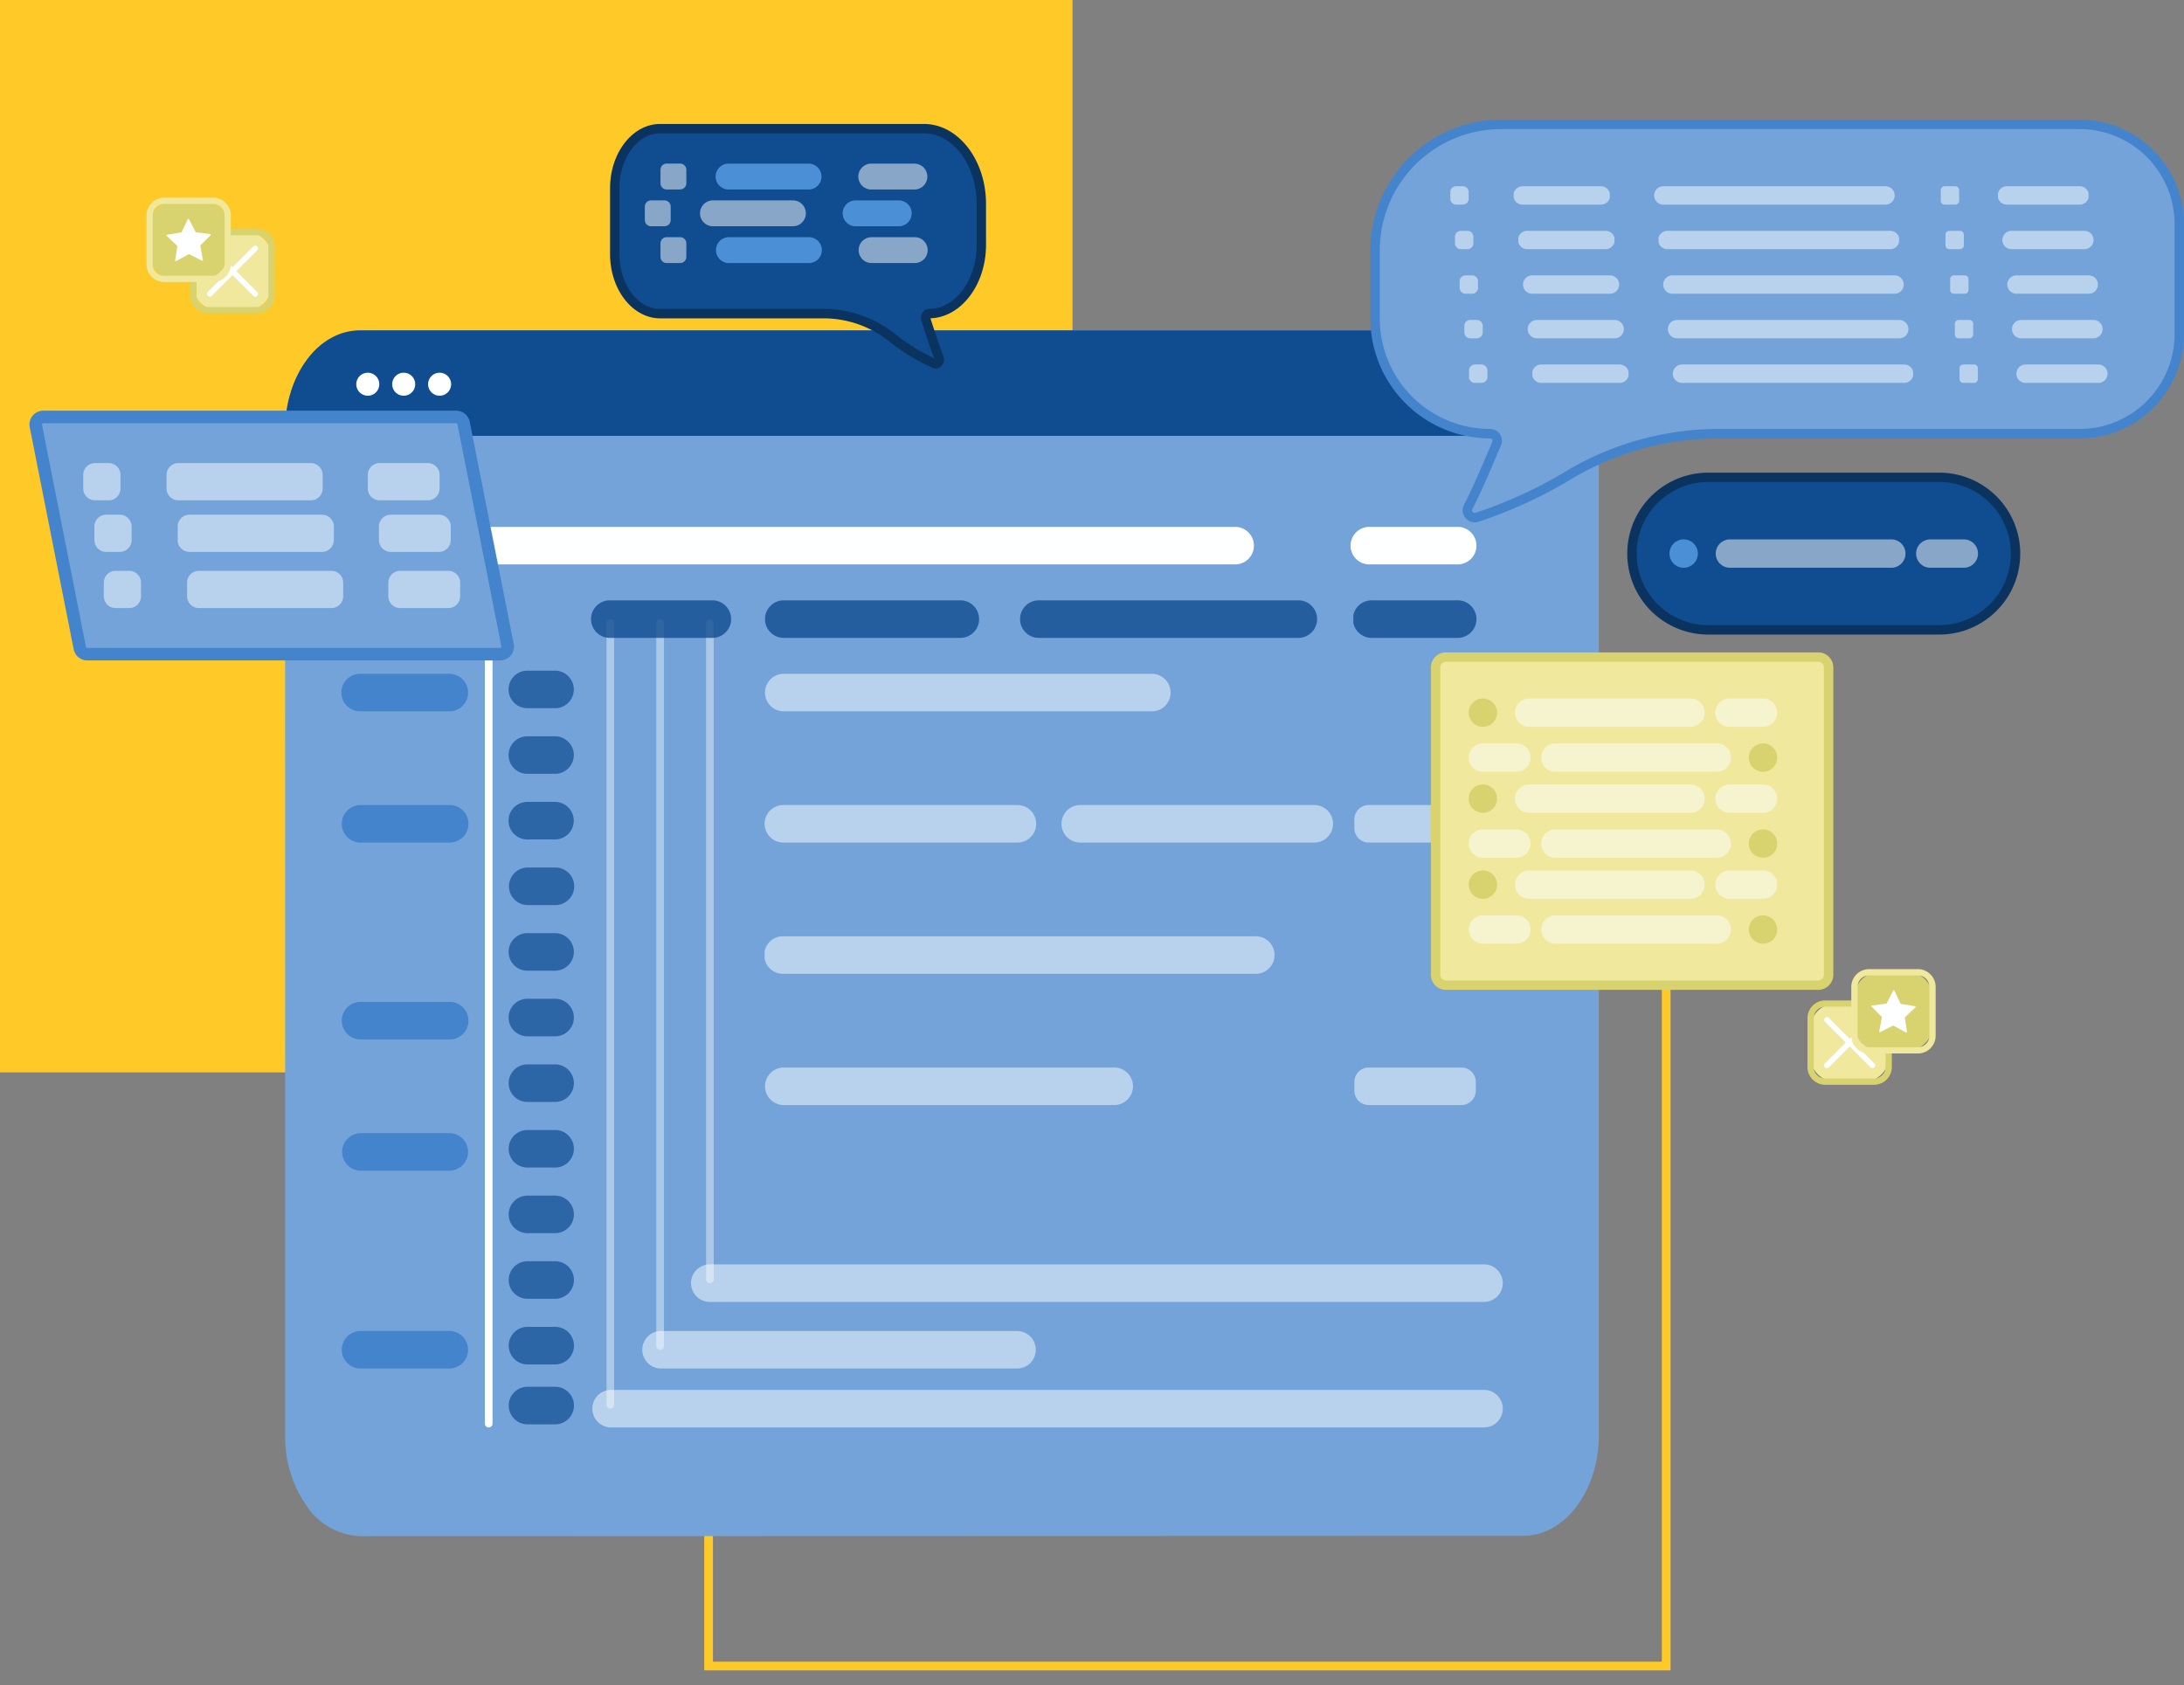 <svg id="Grupo_145927" data-name="Grupo 145927" xmlns="http://www.w3.org/2000/svg" xmlns:xlink="http://www.w3.org/1999/xlink" width="251.219" height="193.859" viewBox="0 0 251.219 193.859">
  <rect x="0" y="0" width="251.219" height="193.859" fill="#808080" stroke="none"/>
  <defs>
    <clipPath id="clip-path">
      <rect id="Rectángulo_39118" data-name="Rectángulo 39118" width="251.219" height="193.859" fill="none"/>
    </clipPath>
    <clipPath id="clip-path-3">
      <rect id="Rectángulo_39044" data-name="Rectángulo 39044" width="46.746" height="4.319" transform="translate(87.95 77.513)" fill="none"/>
    </clipPath>
    <clipPath id="clip-path-4">
      <rect id="Rectángulo_39045" data-name="Rectángulo 39045" width="31.241" height="4.319" transform="translate(87.95 92.611)" fill="none"/>
    </clipPath>
    <clipPath id="clip-path-5">
      <rect id="Rectángulo_39046" data-name="Rectángulo 39046" width="31.24" height="4.319" transform="translate(122.1 92.611)" fill="none"/>
    </clipPath>
    <clipPath id="clip-path-6">
      <rect id="Rectángulo_39047" data-name="Rectángulo 39047" width="13.968" height="4.319" transform="translate(155.788 92.611)" fill="none"/>
    </clipPath>
    <clipPath id="clip-path-7">
      <rect id="Rectángulo_39048" data-name="Rectángulo 39048" width="13.968" height="4.319" transform="translate(155.788 122.806)" fill="none"/>
    </clipPath>
    <clipPath id="clip-path-8">
      <rect id="Rectángulo_39049" data-name="Rectángulo 39049" width="58.703" height="4.319" transform="translate(87.95 107.708)" fill="none"/>
    </clipPath>
    <clipPath id="clip-path-9">
      <rect id="Rectángulo_39050" data-name="Rectángulo 39050" width="42.42" height="4.319" transform="translate(87.95 122.806)" fill="none"/>
    </clipPath>
    <clipPath id="clip-path-10">
      <rect id="Rectángulo_39054" data-name="Rectángulo 39054" width="12.349" height="90.83" transform="translate(69.754 71.222)" fill="none"/>
    </clipPath>
    <clipPath id="clip-path-11">
      <rect id="Rectángulo_39051" data-name="Rectángulo 39051" width="0.887" height="90.83" transform="translate(69.754 71.222)" fill="none"/>
    </clipPath>
    <clipPath id="clip-path-12">
      <rect id="Rectángulo_39052" data-name="Rectángulo 39052" width="0.887" height="84.052" transform="translate(75.485 71.222)" fill="none"/>
    </clipPath>
    <clipPath id="clip-path-13">
      <rect id="Rectángulo_39053" data-name="Rectángulo 39053" width="0.887" height="76.39" transform="translate(81.217 71.222)" fill="none"/>
    </clipPath>
    <clipPath id="clip-path-14">
      <rect id="Rectángulo_39055" data-name="Rectángulo 39055" width="93.466" height="4.319" transform="translate(79.439 145.453)" fill="none"/>
    </clipPath>
    <clipPath id="clip-path-15">
      <rect id="Rectángulo_39056" data-name="Rectángulo 39056" width="104.816" height="4.319" transform="translate(68.089 159.893)" fill="none"/>
    </clipPath>
    <clipPath id="clip-path-16">
      <rect id="Rectángulo_39057" data-name="Rectángulo 39057" width="45.355" height="4.319" transform="translate(73.835 153.115)" fill="none"/>
    </clipPath>
    <clipPath id="clip-path-17">
      <rect id="Rectángulo_39058" data-name="Rectángulo 39058" width="7.524" height="86.699" transform="translate(58.544 77.153)" fill="none"/>
    </clipPath>
    <clipPath id="clip-path-18">
      <rect id="Rectángulo_39059" data-name="Rectángulo 39059" width="16.206" height="4.319" transform="translate(67.939 69.062)" fill="none"/>
    </clipPath>
    <clipPath id="clip-path-19">
      <rect id="Rectángulo_39060" data-name="Rectángulo 39060" width="24.719" height="4.319" transform="translate(87.95 69.062)" fill="none"/>
    </clipPath>
    <clipPath id="clip-path-20">
      <rect id="Rectángulo_39061" data-name="Rectángulo 39061" width="34.26" height="4.319" transform="translate(117.29 69.062)" fill="none"/>
    </clipPath>
    <clipPath id="clip-path-21">
      <rect id="Rectángulo_39062" data-name="Rectángulo 39062" width="14.212" height="4.319" transform="translate(155.666 69.062)" fill="none"/>
    </clipPath>
    <clipPath id="clip-path-22">
      <rect id="Rectángulo_39063" data-name="Rectángulo 39063" width="21.828" height="3.262" transform="translate(197.356 62.051)" fill="none"/>
    </clipPath>
    <clipPath id="clip-path-23">
      <rect id="Rectángulo_39064" data-name="Rectángulo 39064" width="7.119" height="3.262" transform="translate(220.404 62.051)" fill="none"/>
    </clipPath>
    <clipPath id="clip-path-24">
      <rect id="Rectángulo_39065" data-name="Rectángulo 39065" width="21.829" height="3.262" transform="translate(174.258 80.355)" fill="none"/>
    </clipPath>
    <clipPath id="clip-path-25">
      <rect id="Rectángulo_39066" data-name="Rectángulo 39066" width="7.12" height="3.262" transform="translate(197.306 80.355)" fill="none"/>
    </clipPath>
    <clipPath id="clip-path-26">
      <rect id="Rectángulo_39067" data-name="Rectángulo 39067" width="21.829" height="3.263" transform="translate(177.278 85.522)" fill="none"/>
    </clipPath>
    <clipPath id="clip-path-27">
      <rect id="Rectángulo_39068" data-name="Rectángulo 39068" width="7.119" height="3.263" transform="translate(168.939 85.522)" fill="none"/>
    </clipPath>
    <clipPath id="clip-path-28">
      <rect id="Rectángulo_39069" data-name="Rectángulo 39069" width="21.829" height="3.262" transform="translate(174.258 90.245)" fill="none"/>
    </clipPath>
    <clipPath id="clip-path-29">
      <rect id="Rectángulo_39070" data-name="Rectángulo 39070" width="7.12" height="3.262" transform="translate(197.306 90.245)" fill="none"/>
    </clipPath>
    <clipPath id="clip-path-30">
      <rect id="Rectángulo_39071" data-name="Rectángulo 39071" width="21.829" height="3.262" transform="translate(177.278 95.412)" fill="none"/>
    </clipPath>
    <clipPath id="clip-path-31">
      <rect id="Rectángulo_39072" data-name="Rectángulo 39072" width="7.119" height="3.262" transform="translate(168.939 95.412)" fill="none"/>
    </clipPath>
    <clipPath id="clip-path-32">
      <rect id="Rectángulo_39073" data-name="Rectángulo 39073" width="21.829" height="3.262" transform="translate(174.258 100.135)" fill="none"/>
    </clipPath>
    <clipPath id="clip-path-33">
      <rect id="Rectángulo_39074" data-name="Rectángulo 39074" width="7.12" height="3.262" transform="translate(197.306 100.135)" fill="none"/>
    </clipPath>
    <clipPath id="clip-path-34">
      <rect id="Rectángulo_39075" data-name="Rectángulo 39075" width="21.829" height="3.262" transform="translate(177.278 105.302)" fill="none"/>
    </clipPath>
    <clipPath id="clip-path-35">
      <rect id="Rectángulo_39076" data-name="Rectángulo 39076" width="7.119" height="3.262" transform="translate(168.939 105.302)" fill="none"/>
    </clipPath>
    <clipPath id="clip-path-36">
      <rect id="Rectángulo_39077" data-name="Rectángulo 39077" width="2.113" height="2.113" transform="translate(166.826 21.427)" fill="none"/>
    </clipPath>
    <clipPath id="clip-path-37">
      <rect id="Rectángulo_39078" data-name="Rectángulo 39078" width="11.06" height="2.113" transform="translate(174.112 21.427)" fill="none"/>
    </clipPath>
    <clipPath id="clip-path-38">
      <rect id="Rectángulo_39079" data-name="Rectángulo 39079" width="27.671" height="2.113" transform="translate(190.237 21.427)" fill="none"/>
    </clipPath>
    <clipPath id="clip-path-39">
      <rect id="Rectángulo_39080" data-name="Rectángulo 39080" width="2.113" height="2.113" transform="translate(223.244 21.427)" fill="none"/>
    </clipPath>
    <clipPath id="clip-path-40">
      <rect id="Rectángulo_39081" data-name="Rectángulo 39081" width="10.423" height="2.113" transform="translate(229.82 21.427)" fill="none"/>
    </clipPath>
    <clipPath id="clip-path-41">
      <rect id="Rectángulo_39082" data-name="Rectángulo 39082" width="2.113" height="2.113" transform="translate(167.364 26.553)" fill="none"/>
    </clipPath>
    <clipPath id="clip-path-42">
      <rect id="Rectángulo_39083" data-name="Rectángulo 39083" width="11.06" height="2.113" transform="translate(174.65 26.553)" fill="none"/>
    </clipPath>
    <clipPath id="clip-path-43">
      <rect id="Rectángulo_39084" data-name="Rectángulo 39084" width="27.671" height="2.113" transform="translate(190.775 26.553)" fill="none"/>
    </clipPath>
    <clipPath id="clip-path-44">
      <rect id="Rectángulo_39085" data-name="Rectángulo 39085" width="2.114" height="2.113" transform="translate(223.781 26.553)" fill="none"/>
    </clipPath>
    <clipPath id="clip-path-45">
      <rect id="Rectángulo_39086" data-name="Rectángulo 39086" width="10.423" height="2.113" transform="translate(230.358 26.553)" fill="none"/>
    </clipPath>
    <clipPath id="clip-path-46">
      <rect id="Rectángulo_39087" data-name="Rectángulo 39087" width="2.113" height="2.113" transform="translate(167.902 31.68)" fill="none"/>
    </clipPath>
    <clipPath id="clip-path-47">
      <rect id="Rectángulo_39088" data-name="Rectángulo 39088" width="11.06" height="2.113" transform="translate(175.188 31.68)" fill="none"/>
    </clipPath>
    <clipPath id="clip-path-48">
      <rect id="Rectángulo_39089" data-name="Rectángulo 39089" width="27.671" height="2.113" transform="translate(191.313 31.68)" fill="none"/>
    </clipPath>
    <clipPath id="clip-path-49">
      <rect id="Rectángulo_39090" data-name="Rectángulo 39090" width="2.113" height="2.113" transform="translate(224.319 31.68)" fill="none"/>
    </clipPath>
    <clipPath id="clip-path-50">
      <rect id="Rectángulo_39091" data-name="Rectángulo 39091" width="10.423" height="2.113" transform="translate(230.896 31.68)" fill="none"/>
    </clipPath>
    <clipPath id="clip-path-51">
      <rect id="Rectángulo_39092" data-name="Rectángulo 39092" width="2.113" height="2.113" transform="translate(168.439 36.806)" fill="none"/>
    </clipPath>
    <clipPath id="clip-path-52">
      <rect id="Rectángulo_39093" data-name="Rectángulo 39093" width="11.06" height="2.113" transform="translate(175.726 36.806)" fill="none"/>
    </clipPath>
    <clipPath id="clip-path-53">
      <rect id="Rectángulo_39094" data-name="Rectángulo 39094" width="27.67" height="2.113" transform="translate(191.851 36.806)" fill="none"/>
    </clipPath>
    <clipPath id="clip-path-54">
      <rect id="Rectángulo_39095" data-name="Rectángulo 39095" width="2.113" height="2.113" transform="translate(224.857 36.806)" fill="none"/>
    </clipPath>
    <clipPath id="clip-path-55">
      <rect id="Rectángulo_39096" data-name="Rectángulo 39096" width="10.423" height="2.113" transform="translate(231.434 36.806)" fill="none"/>
    </clipPath>
    <clipPath id="clip-path-56">
      <rect id="Rectángulo_39097" data-name="Rectángulo 39097" width="2.113" height="2.113" transform="translate(168.977 41.933)" fill="none"/>
    </clipPath>
    <clipPath id="clip-path-57">
      <rect id="Rectángulo_39098" data-name="Rectángulo 39098" width="11.061" height="2.113" transform="translate(176.263 41.933)" fill="none"/>
    </clipPath>
    <clipPath id="clip-path-58">
      <rect id="Rectángulo_39099" data-name="Rectángulo 39099" width="27.671" height="2.113" transform="translate(192.388 41.933)" fill="none"/>
    </clipPath>
    <clipPath id="clip-path-59">
      <rect id="Rectángulo_39100" data-name="Rectángulo 39100" width="2.113" height="2.113" transform="translate(225.395 41.933)" fill="none"/>
    </clipPath>
    <clipPath id="clip-path-60">
      <rect id="Rectángulo_39101" data-name="Rectángulo 39101" width="10.423" height="2.113" transform="translate(231.972 41.933)" fill="none"/>
    </clipPath>
    <clipPath id="clip-path-61">
      <rect id="Rectángulo_39102" data-name="Rectángulo 39102" width="2.977" height="2.977" transform="translate(75.971 18.818)" fill="none"/>
    </clipPath>
    <clipPath id="clip-path-62">
      <rect id="Rectángulo_39103" data-name="Rectángulo 39103" width="7.938" height="2.977" transform="translate(98.729 18.818)" fill="none"/>
    </clipPath>
    <clipPath id="clip-path-63">
      <rect id="Rectángulo_39104" data-name="Rectángulo 39104" width="2.977" height="2.977" transform="translate(74.171 23.052)" fill="none"/>
    </clipPath>
    <clipPath id="clip-path-64">
      <rect id="Rectángulo_39105" data-name="Rectángulo 39105" width="12.173" height="2.977" transform="translate(80.522 23.052)" fill="none"/>
    </clipPath>
    <clipPath id="clip-path-65">
      <rect id="Rectángulo_39106" data-name="Rectángulo 39106" width="2.977" height="2.977" transform="translate(75.971 27.286)" fill="none"/>
    </clipPath>
    <clipPath id="clip-path-66">
      <rect id="Rectángulo_39107" data-name="Rectángulo 39107" width="7.938" height="2.977" transform="translate(98.729 27.286)" fill="none"/>
    </clipPath>
    <clipPath id="clip-path-67">
      <rect id="Rectángulo_39108" data-name="Rectángulo 39108" width="4.282" height="4.282" transform="translate(9.574 53.274)" fill="none"/>
    </clipPath>
    <clipPath id="clip-path-68">
      <rect id="Rectángulo_39109" data-name="Rectángulo 39109" width="17.959" height="4.282" transform="translate(19.155 53.274)" fill="none"/>
    </clipPath>
    <clipPath id="clip-path-69">
      <rect id="Rectángulo_39110" data-name="Rectángulo 39110" width="8.261" height="4.282" transform="translate(42.306 53.274)" fill="none"/>
    </clipPath>
    <clipPath id="clip-path-70">
      <rect id="Rectángulo_39111" data-name="Rectángulo 39111" width="4.282" height="4.282" transform="translate(10.858 59.21)" fill="none"/>
    </clipPath>
    <clipPath id="clip-path-71">
      <rect id="Rectángulo_39112" data-name="Rectángulo 39112" width="17.959" height="4.282" transform="translate(20.439 59.21)" fill="none"/>
    </clipPath>
    <clipPath id="clip-path-72">
      <rect id="Rectángulo_39113" data-name="Rectángulo 39113" width="8.261" height="4.282" transform="translate(43.59 59.21)" fill="none"/>
    </clipPath>
    <clipPath id="clip-path-73">
      <rect id="Rectángulo_39114" data-name="Rectángulo 39114" width="4.282" height="4.282" transform="translate(11.938 65.669)" fill="none"/>
    </clipPath>
    <clipPath id="clip-path-74">
      <rect id="Rectángulo_39115" data-name="Rectángulo 39115" width="17.959" height="4.282" transform="translate(21.519 65.669)" fill="none"/>
    </clipPath>
    <clipPath id="clip-path-75">
      <rect id="Rectángulo_39116" data-name="Rectángulo 39116" width="8.261" height="4.282" transform="translate(44.67 65.669)" fill="none"/>
    </clipPath>
  </defs>
  <g id="Grupo_145920" data-name="Grupo 145920" clip-path="url(#clip-path)">
    <rect id="Rectángulo_39042" data-name="Rectángulo 39042" width="123.365" height="123.365" transform="translate(0 0)" fill="#ffca28"/>
    <rect id="Rectángulo_39043" data-name="Rectángulo 39043" width="110.147" height="110.147" transform="translate(81.509 81.509)" fill="none" stroke="#ffca28" stroke-width="1"/>
    <g id="Grupo_145919" data-name="Grupo 145919">
      <g id="Grupo_145918" data-name="Grupo 145918" clip-path="url(#clip-path)">
        <path id="Trazado_186402" data-name="Trazado 186402" d="M183.183,49.581V165.106c0,5.995-3.57,10.855-7.974,10.856L41.5,176c-4.406,0-7.977-4.858-7.978-10.854L33.51,49.583c0-6,3.57-10.857,7.976-10.857H175.207c4.4,0,7.976,4.861,7.976,10.856" fill="#73a3d9"/>
        <path id="Trazado_186403" data-name="Trazado 186403" d="M41.5,176.721a7.752,7.752,0,0,1-6.219-3.472,13.73,13.73,0,0,1-2.477-8.1L32.79,49.584a13.74,13.74,0,0,1,2.475-8.1,7.753,7.753,0,0,1,6.221-3.474H175.207c4.795,0,8.7,5.193,8.7,11.575V165.107c0,6.381-3.9,11.574-8.694,11.575L41.5,176.721ZM41.486,39.446a6.354,6.354,0,0,0-5.06,2.886,12.3,12.3,0,0,0-2.2,7.252l.015,115.563a12.294,12.294,0,0,0,2.2,7.249,6.357,6.357,0,0,0,5.059,2.885l133.707-.039c4,0,7.255-4.548,7.255-10.135V49.581c0-5.588-3.255-10.135-7.256-10.135Z" fill="#73a3d9"/>
        <path id="Trazado_186404" data-name="Trazado 186404" d="M183.182,49.414H33.526c0-5.9,3.516-10.689,7.854-10.689H175.329c4.337,0,7.853,4.786,7.853,10.689" fill="#104c90"/>
        <path id="Trazado_186405" data-name="Trazado 186405" d="M183.9,50.135H32.807v-.72c0-6.291,3.845-11.409,8.573-11.409H175.329c4.727,0,8.573,5.118,8.573,11.409ZM34.265,48.695H182.444c-.265-5.162-3.355-9.249-7.115-9.249H41.38c-3.76,0-6.85,4.087-7.115,9.249" fill="#104c90"/>
        <path id="Trazado_186406" data-name="Trazado 186406" d="M43.629,44.2a1.323,1.323,0,1,1-1.323-1.323A1.323,1.323,0,0,1,43.629,44.2" fill="#feffff"/>
        <path id="Trazado_186407" data-name="Trazado 186407" d="M47.76,44.2a1.323,1.323,0,1,1-1.323-1.323A1.323,1.323,0,0,1,47.76,44.2" fill="#feffff"/>
        <path id="Trazado_186408" data-name="Trazado 186408" d="M51.89,44.2a1.323,1.323,0,1,1-1.323-1.323A1.323,1.323,0,0,1,51.89,44.2" fill="#feffff"/>
        <path id="Trazado_186409" data-name="Trazado 186409" d="M142.12,64.93H41.473a2.16,2.16,0,0,1,0-4.319H142.12a2.16,2.16,0,0,1,0,4.319" fill="#feffff"/>
        <path id="Trazado_186410" data-name="Trazado 186410" d="M167.719,64.93H157.465a2.16,2.16,0,0,1,0-4.319h10.254a2.16,2.16,0,0,1,0,4.319" fill="#feffff"/>
        <g id="Grupo_145701" data-name="Grupo 145701" opacity="0.5">
          <g id="Grupo_145700" data-name="Grupo 145700">
            <g id="Grupo_145699" data-name="Grupo 145699" clip-path="url(#clip-path-3)">
              <path id="Trazado_186411" data-name="Trazado 186411" d="M132.537,81.832H90.109a2.16,2.16,0,0,1,0-4.319h42.428a2.16,2.16,0,0,1,0,4.319" fill="#feffff"/>
            </g>
          </g>
        </g>
        <g id="Grupo_145704" data-name="Grupo 145704" opacity="0.5">
          <g id="Grupo_145703" data-name="Grupo 145703">
            <g id="Grupo_145702" data-name="Grupo 145702" clip-path="url(#clip-path-4)">
              <path id="Trazado_186412" data-name="Trazado 186412" d="M117.03,96.929H90.109a2.159,2.159,0,1,1,0-4.318H117.03a2.159,2.159,0,1,1,0,4.318" fill="#feffff"/>
            </g>
          </g>
        </g>
        <g id="Grupo_145707" data-name="Grupo 145707" opacity="0.5">
          <g id="Grupo_145706" data-name="Grupo 145706">
            <g id="Grupo_145705" data-name="Grupo 145705" clip-path="url(#clip-path-5)">
              <path id="Trazado_186413" data-name="Trazado 186413" d="M151.18,96.929H124.259a2.159,2.159,0,1,1,0-4.318H151.18a2.159,2.159,0,1,1,0,4.318" fill="#feffff"/>
            </g>
          </g>
        </g>
        <g id="Grupo_145710" data-name="Grupo 145710" opacity="0.5">
          <g id="Grupo_145709" data-name="Grupo 145709">
            <g id="Grupo_145708" data-name="Grupo 145708" clip-path="url(#clip-path-6)">
              <path id="Trazado_186414" data-name="Trazado 186414" d="M168.1,96.929H157.444a1.655,1.655,0,0,1-1.656-1.656V94.267a1.656,1.656,0,0,1,1.656-1.656H168.1a1.656,1.656,0,0,1,1.656,1.656v1.006a1.655,1.655,0,0,1-1.656,1.656" fill="#feffff"/>
            </g>
          </g>
        </g>
        <g id="Grupo_145713" data-name="Grupo 145713" opacity="0.5">
          <g id="Grupo_145712" data-name="Grupo 145712">
            <g id="Grupo_145711" data-name="Grupo 145711" clip-path="url(#clip-path-7)">
              <path id="Trazado_186415" data-name="Trazado 186415" d="M168.1,127.125H157.444a1.655,1.655,0,0,1-1.656-1.656v-1.007a1.656,1.656,0,0,1,1.656-1.656H168.1a1.656,1.656,0,0,1,1.656,1.656v1.007a1.655,1.655,0,0,1-1.656,1.656" fill="#feffff"/>
            </g>
          </g>
        </g>
        <g id="Grupo_145716" data-name="Grupo 145716" opacity="0.5">
          <g id="Grupo_145715" data-name="Grupo 145715">
            <g id="Grupo_145714" data-name="Grupo 145714" clip-path="url(#clip-path-8)">
              <path id="Trazado_186416" data-name="Trazado 186416" d="M144.493,112.027H90.109a2.16,2.16,0,1,1,0-4.319h54.384a2.16,2.16,0,0,1,0,4.319" fill="#feffff"/>
            </g>
          </g>
        </g>
        <g id="Grupo_145719" data-name="Grupo 145719" opacity="0.5">
          <g id="Grupo_145718" data-name="Grupo 145718">
            <g id="Grupo_145717" data-name="Grupo 145717" clip-path="url(#clip-path-9)">
              <path id="Trazado_186417" data-name="Trazado 186417" d="M128.21,127.125h-38.1a2.16,2.16,0,0,1,0-4.319h38.1a2.16,2.16,0,0,1,0,4.319" fill="#feffff"/>
            </g>
          </g>
        </g>
        <g id="Grupo_145731" data-name="Grupo 145731" opacity="0.5">
          <g id="Grupo_145730" data-name="Grupo 145730">
            <g id="Grupo_145729" data-name="Grupo 145729" clip-path="url(#clip-path-10)">
              <g id="Grupo_145722" data-name="Grupo 145722" opacity="0.8">
                <g id="Grupo_145721" data-name="Grupo 145721">
                  <g id="Grupo_145720" data-name="Grupo 145720" clip-path="url(#clip-path-11)">
                    <path id="Trazado_186418" data-name="Trazado 186418" d="M70.2,162.052h0a.443.443,0,0,1-.443-.443V71.665a.443.443,0,1,1,.886,0v89.944a.443.443,0,0,1-.443.443" fill="#feffff"/>
                  </g>
                </g>
              </g>
              <g id="Grupo_145725" data-name="Grupo 145725" opacity="0.8">
                <g id="Grupo_145724" data-name="Grupo 145724">
                  <g id="Grupo_145723" data-name="Grupo 145723" clip-path="url(#clip-path-12)">
                    <path id="Trazado_186419" data-name="Trazado 186419" d="M75.929,155.274h0a.443.443,0,0,1-.443-.443V71.665a.443.443,0,0,1,.886,0v83.166a.443.443,0,0,1-.443.443" fill="#feffff"/>
                  </g>
                </g>
              </g>
              <g id="Grupo_145728" data-name="Grupo 145728" opacity="0.8">
                <g id="Grupo_145727" data-name="Grupo 145727">
                  <g id="Grupo_145726" data-name="Grupo 145726" clip-path="url(#clip-path-13)">
                    <path id="Trazado_186420" data-name="Trazado 186420" d="M81.66,147.612h0a.443.443,0,0,1-.443-.443v-75.5a.443.443,0,1,1,.886,0v75.5a.443.443,0,0,1-.443.443" fill="#feffff"/>
                  </g>
                </g>
              </g>
            </g>
          </g>
        </g>
        <g id="Grupo_145734" data-name="Grupo 145734" opacity="0.5">
          <g id="Grupo_145733" data-name="Grupo 145733">
            <g id="Grupo_145732" data-name="Grupo 145732" clip-path="url(#clip-path-14)">
              <path id="Trazado_186421" data-name="Trazado 186421" d="M170.745,149.771H81.6a2.16,2.16,0,0,1,0-4.319h89.147a2.16,2.16,0,0,1,0,4.319" fill="#feffff"/>
            </g>
          </g>
        </g>
        <g id="Grupo_145737" data-name="Grupo 145737" opacity="0.5">
          <g id="Grupo_145736" data-name="Grupo 145736">
            <g id="Grupo_145735" data-name="Grupo 145735" clip-path="url(#clip-path-15)">
              <path id="Trazado_186422" data-name="Trazado 186422" d="M170.745,164.212H70.248a2.16,2.16,0,0,1,0-4.319h100.5a2.16,2.16,0,0,1,0,4.319" fill="#feffff"/>
            </g>
          </g>
        </g>
        <g id="Grupo_145740" data-name="Grupo 145740" opacity="0.5">
          <g id="Grupo_145739" data-name="Grupo 145739">
            <g id="Grupo_145738" data-name="Grupo 145738" clip-path="url(#clip-path-16)">
              <path id="Trazado_186423" data-name="Trazado 186423" d="M117.03,157.434H75.994a2.16,2.16,0,0,1,0-4.319H117.03a2.16,2.16,0,0,1,0,4.319" fill="#feffff"/>
            </g>
          </g>
        </g>
        <path id="Trazado_186424" data-name="Trazado 186424" d="M51.726,81.832H41.473a2.16,2.16,0,1,1,0-4.319H51.726a2.16,2.16,0,0,1,0,4.319" fill="#4484cd"/>
        <path id="Trazado_186425" data-name="Trazado 186425" d="M51.726,96.929H41.473a2.159,2.159,0,1,1,0-4.318H51.726a2.159,2.159,0,0,1,0,4.318" fill="#4484cd"/>
        <path id="Trazado_186426" data-name="Trazado 186426" d="M51.726,119.576H41.473a2.159,2.159,0,1,1,0-4.319H51.726a2.159,2.159,0,0,1,0,4.319" fill="#4484cd"/>
        <path id="Trazado_186427" data-name="Trazado 186427" d="M51.726,134.674H41.472a2.16,2.16,0,0,1,0-4.319H51.726a2.16,2.16,0,0,1,0,4.319" fill="#4484cd"/>
        <path id="Trazado_186428" data-name="Trazado 186428" d="M51.726,157.434H41.473a2.16,2.16,0,0,1-2.16-2.159h0a2.16,2.16,0,0,1,2.16-2.159H51.726a2.16,2.16,0,0,1,0,4.319" fill="#4484cd"/>
        <path id="Trazado_186429" data-name="Trazado 186429" d="M56.215,164.212a.443.443,0,0,1-.444-.443V66.448a.443.443,0,1,1,.886,0v97.321a.443.443,0,0,1-.442.443" fill="#feffff"/>
        <g id="Grupo_145743" data-name="Grupo 145743" opacity="0.7">
          <g id="Grupo_145742" data-name="Grupo 145742">
            <g id="Grupo_145741" data-name="Grupo 145741" clip-path="url(#clip-path-17)">
              <path id="Trazado_186430" data-name="Trazado 186430" d="M63.891,81.472H60.706a2.16,2.16,0,1,1,0-4.319h3.185a2.16,2.16,0,0,1,0,4.319" fill="#104c90"/>
              <path id="Trazado_186431" data-name="Trazado 186431" d="M63.891,89.021H60.706a2.16,2.16,0,1,1,0-4.319h3.185a2.16,2.16,0,0,1,0,4.319" fill="#104c90"/>
              <path id="Trazado_186432" data-name="Trazado 186432" d="M63.889,96.569H60.7a2.16,2.16,0,1,1,0-4.319h3.186a2.16,2.16,0,0,1,0,4.319" fill="#104c90"/>
              <path id="Trazado_186433" data-name="Trazado 186433" d="M63.891,104.118H60.706a2.159,2.159,0,1,1,0-4.319h3.185a2.159,2.159,0,0,1,0,4.319" fill="#104c90"/>
              <path id="Trazado_186434" data-name="Trazado 186434" d="M63.894,111.667H60.709a2.16,2.16,0,1,1,0-4.319h3.185a2.16,2.16,0,0,1,0,4.319" fill="#104c90"/>
              <path id="Trazado_186435" data-name="Trazado 186435" d="M63.9,119.216H60.711a2.16,2.16,0,1,1,0-4.319H63.9a2.16,2.16,0,0,1,0,4.319" fill="#104c90"/>
              <path id="Trazado_186436" data-name="Trazado 186436" d="M63.9,126.765H60.713a2.16,2.16,0,1,1,0-4.319H63.9a2.16,2.16,0,0,1,0,4.319" fill="#104c90"/>
              <path id="Trazado_186437" data-name="Trazado 186437" d="M63.9,134.314H60.716a2.16,2.16,0,1,1,0-4.319H63.9a2.16,2.16,0,0,1,0,4.319" fill="#104c90"/>
              <path id="Trazado_186438" data-name="Trazado 186438" d="M63.9,141.863H60.719a2.16,2.16,0,1,1,0-4.319H63.9a2.16,2.16,0,0,1,0,4.319" fill="#104c90"/>
              <path id="Trazado_186439" data-name="Trazado 186439" d="M63.906,149.411H60.721a2.16,2.16,0,1,1,0-4.319h3.185a2.16,2.16,0,0,1,0,4.319" fill="#104c90"/>
              <path id="Trazado_186440" data-name="Trazado 186440" d="M63.909,156.96H60.723a2.16,2.16,0,1,1,0-4.319h3.186a2.16,2.16,0,0,1,0,4.319" fill="#104c90"/>
              <path id="Trazado_186441" data-name="Trazado 186441" d="M63.909,163.852H60.723a2.16,2.16,0,1,1,0-4.319h3.186a2.16,2.16,0,0,1,0,4.319" fill="#104c90"/>
            </g>
          </g>
        </g>
        <g id="Grupo_145746" data-name="Grupo 145746" opacity="0.8">
          <g id="Grupo_145745" data-name="Grupo 145745">
            <g id="Grupo_145744" data-name="Grupo 145744" clip-path="url(#clip-path-18)">
              <path id="Trazado_186442" data-name="Trazado 186442" d="M81.986,73.381H70.1a2.16,2.16,0,0,1,0-4.319H81.986a2.16,2.16,0,0,1,0,4.319" fill="#104c90"/>
            </g>
          </g>
        </g>
        <g id="Grupo_145749" data-name="Grupo 145749" opacity="0.8">
          <g id="Grupo_145748" data-name="Grupo 145748">
            <g id="Grupo_145747" data-name="Grupo 145747" clip-path="url(#clip-path-19)">
              <path id="Trazado_186443" data-name="Trazado 186443" d="M110.509,73.381h-20.4a2.16,2.16,0,0,1,0-4.319h20.4a2.16,2.16,0,0,1,0,4.319" fill="#104c90"/>
            </g>
          </g>
        </g>
        <g id="Grupo_145752" data-name="Grupo 145752" opacity="0.8">
          <g id="Grupo_145751" data-name="Grupo 145751">
            <g id="Grupo_145750" data-name="Grupo 145750" clip-path="url(#clip-path-20)">
              <path id="Trazado_186444" data-name="Trazado 186444" d="M149.39,73.381H119.449a2.16,2.16,0,0,1,0-4.319H149.39a2.16,2.16,0,0,1,0,4.319" fill="#104c90"/>
            </g>
          </g>
        </g>
        <g id="Grupo_145755" data-name="Grupo 145755" opacity="0.8">
          <g id="Grupo_145754" data-name="Grupo 145754">
            <g id="Grupo_145753" data-name="Grupo 145753" clip-path="url(#clip-path-21)">
              <path id="Trazado_186445" data-name="Trazado 186445" d="M167.719,73.381h-9.893a2.16,2.16,0,1,1,0-4.319h9.893a2.16,2.16,0,0,1,0,4.319" fill="#104c90"/>
            </g>
          </g>
        </g>
        <path id="Trazado_186446" data-name="Trazado 186446" d="M28.378,35.684H25.1A2.853,2.853,0,0,1,22.25,32.83V29.556A2.853,2.853,0,0,1,25.1,26.7h3.275a2.854,2.854,0,0,1,2.854,2.854V32.83a2.854,2.854,0,0,1-2.854,2.854" fill="#efe89d"/>
        <path id="Trazado_186447" data-name="Trazado 186447" d="M29.548,36.044H23.932A2.046,2.046,0,0,1,21.889,34V28.385a2.045,2.045,0,0,1,2.043-2.043h5.616a2.045,2.045,0,0,1,2.043,2.043V34a2.045,2.045,0,0,1-2.043,2.043m-5.616-8.982a1.325,1.325,0,0,0-1.323,1.323V34a1.325,1.325,0,0,0,1.323,1.323h5.616A1.324,1.324,0,0,0,30.871,34V28.385a1.324,1.324,0,0,0-1.323-1.323Z" fill="#d8d36f"/>
        <path id="Trazado_186448" data-name="Trazado 186448" d="M29.36,34.129a.316.316,0,0,1-.224-.093L23.9,28.8a.317.317,0,0,1,.448-.448l5.239,5.239a.317.317,0,0,1-.224.541" fill="#feffff"/>
        <path id="Trazado_186449" data-name="Trazado 186449" d="M24.121,34.129a.317.317,0,0,1-.224-.541l5.239-5.239a.317.317,0,1,1,.448.448l-5.239,5.239a.316.316,0,0,1-.224.093" fill="#feffff"/>
        <path id="Trazado_186450" data-name="Trazado 186450" d="M23.338,32.084H20.063A2.853,2.853,0,0,1,17.21,29.23V25.955A2.853,2.853,0,0,1,20.063,23.1h3.275a2.854,2.854,0,0,1,2.854,2.854V29.23a2.854,2.854,0,0,1-2.854,2.854" fill="#d8d36f"/>
        <path id="Trazado_186451" data-name="Trazado 186451" d="M24.508,32.444H18.892A2.046,2.046,0,0,1,16.849,30.4V24.785a2.045,2.045,0,0,1,2.043-2.043h5.616a2.045,2.045,0,0,1,2.043,2.043V30.4a2.045,2.045,0,0,1-2.043,2.043m-5.616-8.982a1.325,1.325,0,0,0-1.323,1.323V30.4a1.325,1.325,0,0,0,1.323,1.323h5.616A1.324,1.324,0,0,0,25.831,30.4V24.785a1.324,1.324,0,0,0-1.323-1.323Z" fill="#efe89d"/>
        <path id="Trazado_186452" data-name="Trazado 186452" d="M23.239,29.989l-1.467-.741a.075.075,0,0,0-.071,0l-1.443.788a.076.076,0,0,1-.112-.079l.251-1.625a.073.073,0,0,0-.023-.067l-1.195-1.128a.077.077,0,0,1,.041-.132l1.622-.262A.081.081,0,0,0,20.9,26.7l.7-1.486a.077.077,0,0,1,.138,0l.751,1.462a.076.076,0,0,0,.058.041l1.63.21a.077.077,0,0,1,.045.131l-1.159,1.166a.08.08,0,0,0-.021.068l.3,1.615a.077.077,0,0,1-.11.083" fill="#feffff"/>
        <path id="Trazado_186453" data-name="Trazado 186453" d="M211.124,124.43H214.4a2.853,2.853,0,0,0,2.853-2.854V118.3a2.853,2.853,0,0,0-2.853-2.853h-3.275a2.854,2.854,0,0,0-2.854,2.853v3.274a2.854,2.854,0,0,0,2.854,2.854" fill="#efe89d"/>
        <path id="Trazado_186454" data-name="Trazado 186454" d="M215.569,124.791h-5.616a2.046,2.046,0,0,1-2.043-2.043v-5.616a2.045,2.045,0,0,1,2.043-2.043h5.616a2.045,2.045,0,0,1,2.043,2.043v5.616a2.045,2.045,0,0,1-2.043,2.043m-5.616-8.982a1.325,1.325,0,0,0-1.323,1.323v5.616a1.325,1.325,0,0,0,1.323,1.323h5.616a1.324,1.324,0,0,0,1.323-1.323v-5.616a1.324,1.324,0,0,0-1.323-1.323Z" fill="#d8d36f"/>
        <path id="Trazado_186455" data-name="Trazado 186455" d="M210.142,122.876a.317.317,0,0,1-.224-.541l5.238-5.239a.317.317,0,0,1,.449.448l-5.239,5.239a.316.316,0,0,1-.224.093" fill="#feffff"/>
        <path id="Trazado_186456" data-name="Trazado 186456" d="M215.38,122.876a.316.316,0,0,1-.224-.093l-5.239-5.239a.317.317,0,1,1,.449-.448l5.238,5.239a.317.317,0,0,1-.224.541" fill="#feffff"/>
        <path id="Trazado_186457" data-name="Trazado 186457" d="M216.163,120.83h3.275a2.853,2.853,0,0,0,2.853-2.854V114.7a2.853,2.853,0,0,0-2.853-2.853h-3.275a2.854,2.854,0,0,0-2.854,2.853v3.275a2.854,2.854,0,0,0,2.854,2.854" fill="#d8d36f"/>
        <path id="Trazado_186458" data-name="Trazado 186458" d="M220.609,121.191h-5.616a2.046,2.046,0,0,1-2.043-2.043v-5.616a2.045,2.045,0,0,1,2.043-2.043h5.616a2.045,2.045,0,0,1,2.043,2.043v5.616a2.045,2.045,0,0,1-2.043,2.043m-5.616-8.982a1.324,1.324,0,0,0-1.323,1.323v5.616a1.324,1.324,0,0,0,1.323,1.323h5.616a1.324,1.324,0,0,0,1.323-1.323v-5.616a1.324,1.324,0,0,0-1.323-1.323Z" fill="#efe89d"/>
        <path id="Trazado_186459" data-name="Trazado 186459" d="M216.262,118.735l1.467-.741a.075.075,0,0,1,.071,0l1.443.789a.077.077,0,0,0,.112-.08l-.251-1.625a.076.076,0,0,1,.023-.067l1.2-1.128a.076.076,0,0,0-.04-.131l-1.623-.262a.081.081,0,0,1-.057-.043l-.7-1.486a.077.077,0,0,0-.138,0l-.751,1.462a.073.073,0,0,1-.058.041l-1.63.21a.077.077,0,0,0-.045.13l1.159,1.166a.081.081,0,0,1,.021.068l-.3,1.616a.076.076,0,0,0,.11.082" fill="#feffff"/>
        <path id="Trazado_186460" data-name="Trazado 186460" d="M223.068,72.455H196.491a8.773,8.773,0,0,1,0-17.546h26.577a8.773,8.773,0,1,1,0,17.546" fill="#104c90"/>
        <path id="Trazado_186461" data-name="Trazado 186461" d="M223.069,73H196.492a9.313,9.313,0,1,1,0-18.626h26.577a9.313,9.313,0,1,1,0,18.626M196.492,55.449a8.233,8.233,0,1,0,0,16.466h26.577a8.233,8.233,0,1,0,0-16.466Z" fill="#0b3360"/>
        <path id="Trazado_186462" data-name="Trazado 186462" d="M193.668,65.313a1.631,1.631,0,1,1,1.631-1.631,1.631,1.631,0,0,1-1.631,1.631" fill="#4b90d6"/>
        <g id="Grupo_145758" data-name="Grupo 145758" opacity="0.5">
          <g id="Grupo_145757" data-name="Grupo 145757">
            <g id="Grupo_145756" data-name="Grupo 145756" clip-path="url(#clip-path-22)">
              <path id="Trazado_186463" data-name="Trazado 186463" d="M217.553,65.313H198.987a1.631,1.631,0,0,1,0-3.262h18.566a1.631,1.631,0,1,1,0,3.262" fill="#feffff"/>
            </g>
          </g>
        </g>
        <g id="Grupo_145761" data-name="Grupo 145761" opacity="0.5">
          <g id="Grupo_145760" data-name="Grupo 145760">
            <g id="Grupo_145759" data-name="Grupo 145759" clip-path="url(#clip-path-23)">
              <path id="Trazado_186464" data-name="Trazado 186464" d="M225.892,65.313h-3.857a1.631,1.631,0,0,1,0-3.262h3.857a1.631,1.631,0,0,1,0,3.262" fill="#feffff"/>
            </g>
          </g>
        </g>
        <path id="Trazado_186465" data-name="Trazado 186465" d="M208.313,113.332H167.159a2.028,2.028,0,0,1-2.029-2.029V77.616a2.028,2.028,0,0,1,2.029-2.028h41.154a2.029,2.029,0,0,1,2.029,2.028V111.3a2.029,2.029,0,0,1-2.029,2.029" fill="#efe89d"/>
        <path id="Trazado_186466" data-name="Trazado 186466" d="M209.145,113.871H166.326a1.738,1.738,0,0,1-1.736-1.736V76.785a1.738,1.738,0,0,1,1.736-1.737h42.819a1.738,1.738,0,0,1,1.736,1.737v35.35a1.738,1.738,0,0,1-1.736,1.736M166.326,76.127a.658.658,0,0,0-.656.658v35.35a.656.656,0,0,0,.656.656h42.819a.656.656,0,0,0,.656-.656V76.785a.658.658,0,0,0-.656-.658Z" fill="#d8d36f"/>
        <path id="Trazado_186467" data-name="Trazado 186467" d="M170.57,83.617a1.631,1.631,0,1,1,1.631-1.631,1.631,1.631,0,0,1-1.631,1.631" fill="#d8d36f"/>
        <g id="Grupo_145764" data-name="Grupo 145764" opacity="0.5">
          <g id="Grupo_145763" data-name="Grupo 145763">
            <g id="Grupo_145762" data-name="Grupo 145762" clip-path="url(#clip-path-24)">
              <path id="Trazado_186468" data-name="Trazado 186468" d="M194.455,83.617H175.889a1.631,1.631,0,1,1,0-3.262h18.566a1.631,1.631,0,1,1,0,3.262" fill="#feffff"/>
            </g>
          </g>
        </g>
        <g id="Grupo_145767" data-name="Grupo 145767" opacity="0.5">
          <g id="Grupo_145766" data-name="Grupo 145766">
            <g id="Grupo_145765" data-name="Grupo 145765" clip-path="url(#clip-path-25)">
              <path id="Trazado_186469" data-name="Trazado 186469" d="M202.794,83.617h-3.857a1.631,1.631,0,0,1,0-3.262h3.857a1.631,1.631,0,0,1,0,3.262" fill="#feffff"/>
            </g>
          </g>
        </g>
        <path id="Trazado_186470" data-name="Trazado 186470" d="M202.794,88.785a1.631,1.631,0,1,0-1.631-1.631,1.631,1.631,0,0,0,1.631,1.631" fill="#d8d36f"/>
        <g id="Grupo_145770" data-name="Grupo 145770" opacity="0.5">
          <g id="Grupo_145769" data-name="Grupo 145769">
            <g id="Grupo_145768" data-name="Grupo 145768" clip-path="url(#clip-path-26)">
              <path id="Trazado_186471" data-name="Trazado 186471" d="M178.909,88.785h18.566a1.631,1.631,0,0,0,0-3.262H178.909a1.631,1.631,0,0,0,0,3.262" fill="#feffff"/>
            </g>
          </g>
        </g>
        <g id="Grupo_145773" data-name="Grupo 145773" opacity="0.5">
          <g id="Grupo_145772" data-name="Grupo 145772">
            <g id="Grupo_145771" data-name="Grupo 145771" clip-path="url(#clip-path-27)">
              <path id="Trazado_186472" data-name="Trazado 186472" d="M170.57,88.785h3.857a1.631,1.631,0,0,0,0-3.262H170.57a1.631,1.631,0,1,0,0,3.262" fill="#feffff"/>
            </g>
          </g>
        </g>
        <path id="Trazado_186473" data-name="Trazado 186473" d="M170.57,93.507a1.631,1.631,0,1,1,1.631-1.631,1.631,1.631,0,0,1-1.631,1.631" fill="#d8d36f"/>
        <g id="Grupo_145776" data-name="Grupo 145776" opacity="0.5">
          <g id="Grupo_145775" data-name="Grupo 145775">
            <g id="Grupo_145774" data-name="Grupo 145774" clip-path="url(#clip-path-28)">
              <path id="Trazado_186474" data-name="Trazado 186474" d="M194.455,93.507H175.889a1.631,1.631,0,1,1,0-3.262h18.566a1.631,1.631,0,0,1,0,3.262" fill="#feffff"/>
            </g>
          </g>
        </g>
        <g id="Grupo_145779" data-name="Grupo 145779" opacity="0.5">
          <g id="Grupo_145778" data-name="Grupo 145778">
            <g id="Grupo_145777" data-name="Grupo 145777" clip-path="url(#clip-path-29)">
              <path id="Trazado_186475" data-name="Trazado 186475" d="M202.794,93.507h-3.857a1.631,1.631,0,0,1,0-3.262h3.857a1.631,1.631,0,0,1,0,3.262" fill="#feffff"/>
            </g>
          </g>
        </g>
        <path id="Trazado_186476" data-name="Trazado 186476" d="M202.794,98.675a1.631,1.631,0,1,0-1.631-1.631,1.631,1.631,0,0,0,1.631,1.631" fill="#d8d36f"/>
        <g id="Grupo_145782" data-name="Grupo 145782" opacity="0.5">
          <g id="Grupo_145781" data-name="Grupo 145781">
            <g id="Grupo_145780" data-name="Grupo 145780" clip-path="url(#clip-path-30)">
              <path id="Trazado_186477" data-name="Trazado 186477" d="M178.909,98.675h18.566a1.631,1.631,0,0,0,0-3.262H178.909a1.631,1.631,0,0,0,0,3.262" fill="#feffff"/>
            </g>
          </g>
        </g>
        <g id="Grupo_145785" data-name="Grupo 145785" opacity="0.5">
          <g id="Grupo_145784" data-name="Grupo 145784">
            <g id="Grupo_145783" data-name="Grupo 145783" clip-path="url(#clip-path-31)">
              <path id="Trazado_186478" data-name="Trazado 186478" d="M170.57,98.675h3.857a1.631,1.631,0,0,0,0-3.262H170.57a1.631,1.631,0,1,0,0,3.262" fill="#feffff"/>
            </g>
          </g>
        </g>
        <path id="Trazado_186479" data-name="Trazado 186479" d="M170.57,103.4a1.631,1.631,0,1,1,1.631-1.631,1.631,1.631,0,0,1-1.631,1.631" fill="#d8d36f"/>
        <g id="Grupo_145788" data-name="Grupo 145788" opacity="0.5">
          <g id="Grupo_145787" data-name="Grupo 145787">
            <g id="Grupo_145786" data-name="Grupo 145786" clip-path="url(#clip-path-32)">
              <path id="Trazado_186480" data-name="Trazado 186480" d="M194.455,103.4H175.889a1.631,1.631,0,1,1,0-3.262h18.566a1.631,1.631,0,0,1,0,3.262" fill="#feffff"/>
            </g>
          </g>
        </g>
        <g id="Grupo_145791" data-name="Grupo 145791" opacity="0.5">
          <g id="Grupo_145790" data-name="Grupo 145790">
            <g id="Grupo_145789" data-name="Grupo 145789" clip-path="url(#clip-path-33)">
              <path id="Trazado_186481" data-name="Trazado 186481" d="M202.794,103.4h-3.857a1.631,1.631,0,0,1,0-3.262h3.857a1.631,1.631,0,0,1,0,3.262" fill="#feffff"/>
            </g>
          </g>
        </g>
        <path id="Trazado_186482" data-name="Trazado 186482" d="M202.794,108.564a1.631,1.631,0,1,0-1.631-1.631,1.631,1.631,0,0,0,1.631,1.631" fill="#d8d36f"/>
        <g id="Grupo_145794" data-name="Grupo 145794" opacity="0.5">
          <g id="Grupo_145793" data-name="Grupo 145793">
            <g id="Grupo_145792" data-name="Grupo 145792" clip-path="url(#clip-path-34)">
              <path id="Trazado_186483" data-name="Trazado 186483" d="M178.909,108.564h18.566a1.631,1.631,0,0,0,0-3.262H178.909a1.631,1.631,0,0,0,0,3.262" fill="#feffff"/>
            </g>
          </g>
        </g>
        <g id="Grupo_145797" data-name="Grupo 145797" opacity="0.5">
          <g id="Grupo_145796" data-name="Grupo 145796">
            <g id="Grupo_145795" data-name="Grupo 145795" clip-path="url(#clip-path-35)">
              <path id="Trazado_186484" data-name="Trazado 186484" d="M170.57,108.564h3.857a1.631,1.631,0,0,0,0-3.262H170.57a1.631,1.631,0,1,0,0,3.262" fill="#feffff"/>
            </g>
          </g>
        </g>
        <path id="Trazado_186485" data-name="Trazado 186485" d="M239.223,14.311H172.65a14.477,14.477,0,0,0-14.477,14.478v7.868A13.233,13.233,0,0,0,171.406,49.89a.817.817,0,0,1,.75,1.141c-1.062,2.468-2.09,4.981-3.274,7.287a.85.85,0,0,0,1,1.195,52.417,52.417,0,0,0,11-5.12,33.581,33.581,0,0,1,16.735-4.5h41.6a11.456,11.456,0,0,0,11.455-11.456V25.767a11.456,11.456,0,0,0-11.455-11.456" fill="#73a3d9"/>
        <path id="Trazado_186486" data-name="Trazado 186486" d="M169.636,60.09a1.379,1.379,0,0,1-1.07-.511,1.36,1.36,0,0,1-.164-1.508c.968-1.885,1.85-3.953,2.7-5.953q.277-.651.556-1.3a.271.271,0,0,0-.023-.264.268.268,0,0,0-.231-.124,13.789,13.789,0,0,1-13.773-13.773V28.789a15.035,15.035,0,0,1,15.018-15.018h66.572a12.01,12.01,0,0,1,12,12V38.434a12.009,12.009,0,0,1-12,12h-41.6a33.12,33.12,0,0,0-16.466,4.431,53.182,53.182,0,0,1-11.119,5.17,1.458,1.458,0,0,1-.4.059m3.015-45.239a13.954,13.954,0,0,0-13.938,13.938v7.868A12.707,12.707,0,0,0,171.406,49.35a1.357,1.357,0,0,1,1.246,1.894q-.279.648-.555,1.3c-.86,2.017-1.748,4.1-2.734,6.022a.285.285,0,0,0,.036.327.313.313,0,0,0,.338.1,52.31,52.31,0,0,0,10.884-5.07,34.191,34.191,0,0,1,17-4.575h41.6a10.928,10.928,0,0,0,10.916-10.916V25.767a10.928,10.928,0,0,0-10.916-10.916Z" fill="#4484cd"/>
        <g id="Grupo_145800" data-name="Grupo 145800" opacity="0.5">
          <g id="Grupo_145799" data-name="Grupo 145799">
            <g id="Grupo_145798" data-name="Grupo 145798" clip-path="url(#clip-path-36)">
              <path id="Trazado_186487" data-name="Trazado 186487" d="M168.263,23.54H167.5a.676.676,0,0,1-.676-.676V22.1a.676.676,0,0,1,.676-.676h.761a.676.676,0,0,1,.676.676v.761a.676.676,0,0,1-.676.676" fill="#feffff"/>
            </g>
          </g>
        </g>
        <g id="Grupo_145803" data-name="Grupo 145803" opacity="0.5">
          <g id="Grupo_145802" data-name="Grupo 145802">
            <g id="Grupo_145801" data-name="Grupo 145801" clip-path="url(#clip-path-37)">
              <path id="Trazado_186488" data-name="Trazado 186488" d="M184.116,23.54h-8.947a1.057,1.057,0,1,1,0-2.113h8.947a1.057,1.057,0,1,1,0,2.113" fill="#feffff"/>
            </g>
          </g>
        </g>
        <g id="Grupo_145806" data-name="Grupo 145806" opacity="0.5">
          <g id="Grupo_145805" data-name="Grupo 145805">
            <g id="Grupo_145804" data-name="Grupo 145804" clip-path="url(#clip-path-38)">
              <path id="Trazado_186489" data-name="Trazado 186489" d="M216.851,23.54H191.293a1.057,1.057,0,0,1,0-2.113h25.558a1.057,1.057,0,1,1,0,2.113" fill="#feffff"/>
            </g>
          </g>
        </g>
        <g id="Grupo_145809" data-name="Grupo 145809" opacity="0.5">
          <g id="Grupo_145808" data-name="Grupo 145808">
            <g id="Grupo_145807" data-name="Grupo 145807" clip-path="url(#clip-path-39)">
              <path id="Trazado_186490" data-name="Trazado 186490" d="M224.919,23.54h-1.238a.438.438,0,0,1-.438-.437V21.864a.438.438,0,0,1,.438-.437h1.238a.437.437,0,0,1,.437.437V23.1a.437.437,0,0,1-.437.437" fill="#feffff"/>
            </g>
          </g>
        </g>
        <g id="Grupo_145812" data-name="Grupo 145812" opacity="0.5">
          <g id="Grupo_145811" data-name="Grupo 145811">
            <g id="Grupo_145810" data-name="Grupo 145810" clip-path="url(#clip-path-40)">
              <path id="Trazado_186491" data-name="Trazado 186491" d="M239.187,23.54h-8.31a1.057,1.057,0,1,1,0-2.113h8.31a1.057,1.057,0,1,1,0,2.113" fill="#feffff"/>
            </g>
          </g>
        </g>
        <g id="Grupo_145815" data-name="Grupo 145815" opacity="0.5">
          <g id="Grupo_145814" data-name="Grupo 145814">
            <g id="Grupo_145813" data-name="Grupo 145813" clip-path="url(#clip-path-41)">
              <path id="Trazado_186492" data-name="Trazado 186492" d="M168.8,28.666h-.761a.676.676,0,0,1-.676-.676v-.761a.676.676,0,0,1,.676-.676h.761a.676.676,0,0,1,.676.676v.761a.676.676,0,0,1-.676.676" fill="#feffff"/>
            </g>
          </g>
        </g>
        <g id="Grupo_145818" data-name="Grupo 145818" opacity="0.5">
          <g id="Grupo_145817" data-name="Grupo 145817">
            <g id="Grupo_145816" data-name="Grupo 145816" clip-path="url(#clip-path-42)">
              <path id="Trazado_186493" data-name="Trazado 186493" d="M184.654,28.666h-8.947a1.057,1.057,0,1,1,0-2.113h8.947a1.057,1.057,0,1,1,0,2.113" fill="#feffff"/>
            </g>
          </g>
        </g>
        <g id="Grupo_145821" data-name="Grupo 145821" opacity="0.5">
          <g id="Grupo_145820" data-name="Grupo 145820">
            <g id="Grupo_145819" data-name="Grupo 145819" clip-path="url(#clip-path-43)">
              <path id="Trazado_186494" data-name="Trazado 186494" d="M217.389,28.666H191.831a1.057,1.057,0,1,1,0-2.113h25.558a1.057,1.057,0,1,1,0,2.113" fill="#feffff"/>
            </g>
          </g>
        </g>
        <g id="Grupo_145824" data-name="Grupo 145824" opacity="0.5">
          <g id="Grupo_145823" data-name="Grupo 145823">
            <g id="Grupo_145822" data-name="Grupo 145822" clip-path="url(#clip-path-44)">
              <path id="Trazado_186495" data-name="Trazado 186495" d="M225.457,28.666h-1.238a.438.438,0,0,1-.438-.437V26.99a.438.438,0,0,1,.438-.437h1.238a.437.437,0,0,1,.437.437v1.239a.437.437,0,0,1-.437.437" fill="#feffff"/>
            </g>
          </g>
        </g>
        <g id="Grupo_145827" data-name="Grupo 145827" opacity="0.5">
          <g id="Grupo_145826" data-name="Grupo 145826">
            <g id="Grupo_145825" data-name="Grupo 145825" clip-path="url(#clip-path-45)">
              <path id="Trazado_186496" data-name="Trazado 186496" d="M239.725,28.666h-8.31a1.057,1.057,0,1,1,0-2.113h8.31a1.057,1.057,0,1,1,0,2.113" fill="#feffff"/>
            </g>
          </g>
        </g>
        <g id="Grupo_145830" data-name="Grupo 145830" opacity="0.5">
          <g id="Grupo_145829" data-name="Grupo 145829">
            <g id="Grupo_145828" data-name="Grupo 145828" clip-path="url(#clip-path-46)">
              <path id="Trazado_186497" data-name="Trazado 186497" d="M169.338,33.793h-.761a.676.676,0,0,1-.676-.676v-.761a.676.676,0,0,1,.676-.676h.761a.676.676,0,0,1,.676.676v.761a.676.676,0,0,1-.676.676" fill="#feffff"/>
            </g>
          </g>
        </g>
        <g id="Grupo_145833" data-name="Grupo 145833" opacity="0.5">
          <g id="Grupo_145832" data-name="Grupo 145832">
            <g id="Grupo_145831" data-name="Grupo 145831" clip-path="url(#clip-path-47)">
              <path id="Trazado_186498" data-name="Trazado 186498" d="M185.191,33.793h-8.947a1.056,1.056,0,1,1,0-2.113h8.947a1.056,1.056,0,1,1,0,2.113" fill="#feffff"/>
            </g>
          </g>
        </g>
        <g id="Grupo_145836" data-name="Grupo 145836" opacity="0.5">
          <g id="Grupo_145835" data-name="Grupo 145835">
            <g id="Grupo_145834" data-name="Grupo 145834" clip-path="url(#clip-path-48)">
              <path id="Trazado_186499" data-name="Trazado 186499" d="M217.927,33.793H192.369a1.056,1.056,0,1,1,0-2.113h25.558a1.056,1.056,0,1,1,0,2.113" fill="#feffff"/>
            </g>
          </g>
        </g>
        <g id="Grupo_145839" data-name="Grupo 145839" opacity="0.5">
          <g id="Grupo_145838" data-name="Grupo 145838">
            <g id="Grupo_145837" data-name="Grupo 145837" clip-path="url(#clip-path-49)">
              <path id="Trazado_186500" data-name="Trazado 186500" d="M225.995,33.793h-1.238a.438.438,0,0,1-.438-.437V32.117a.438.438,0,0,1,.438-.437h1.238a.437.437,0,0,1,.437.437v1.239a.437.437,0,0,1-.437.437" fill="#feffff"/>
            </g>
          </g>
        </g>
        <g id="Grupo_145842" data-name="Grupo 145842" opacity="0.5">
          <g id="Grupo_145841" data-name="Grupo 145841">
            <g id="Grupo_145840" data-name="Grupo 145840" clip-path="url(#clip-path-50)">
              <path id="Trazado_186501" data-name="Trazado 186501" d="M240.262,33.793h-8.31a1.056,1.056,0,1,1,0-2.113h8.31a1.056,1.056,0,1,1,0,2.113" fill="#feffff"/>
            </g>
          </g>
        </g>
        <g id="Grupo_145845" data-name="Grupo 145845" opacity="0.5">
          <g id="Grupo_145844" data-name="Grupo 145844">
            <g id="Grupo_145843" data-name="Grupo 145843" clip-path="url(#clip-path-51)">
              <path id="Trazado_186502" data-name="Trazado 186502" d="M169.876,38.919h-.761a.676.676,0,0,1-.676-.676v-.761a.676.676,0,0,1,.676-.675h.761a.676.676,0,0,1,.676.675v.761a.676.676,0,0,1-.676.676" fill="#feffff"/>
            </g>
          </g>
        </g>
        <g id="Grupo_145848" data-name="Grupo 145848" opacity="0.5">
          <g id="Grupo_145847" data-name="Grupo 145847">
            <g id="Grupo_145846" data-name="Grupo 145846" clip-path="url(#clip-path-52)">
              <path id="Trazado_186503" data-name="Trazado 186503" d="M185.729,38.919h-8.947a1.056,1.056,0,1,1,0-2.112h8.947a1.056,1.056,0,1,1,0,2.112" fill="#feffff"/>
            </g>
          </g>
        </g>
        <g id="Grupo_145851" data-name="Grupo 145851" opacity="0.5">
          <g id="Grupo_145850" data-name="Grupo 145850">
            <g id="Grupo_145849" data-name="Grupo 145849" clip-path="url(#clip-path-53)">
              <path id="Trazado_186504" data-name="Trazado 186504" d="M218.465,38.919H192.907a1.056,1.056,0,1,1,0-2.112h25.558a1.056,1.056,0,1,1,0,2.112" fill="#feffff"/>
            </g>
          </g>
        </g>
        <g id="Grupo_145854" data-name="Grupo 145854" opacity="0.5">
          <g id="Grupo_145853" data-name="Grupo 145853">
            <g id="Grupo_145852" data-name="Grupo 145852" clip-path="url(#clip-path-54)">
              <path id="Trazado_186505" data-name="Trazado 186505" d="M226.533,38.919h-1.238a.438.438,0,0,1-.438-.437V37.243a.437.437,0,0,1,.438-.436h1.238a.437.437,0,0,1,.437.436v1.239a.437.437,0,0,1-.437.437" fill="#feffff"/>
            </g>
          </g>
        </g>
        <g id="Grupo_145857" data-name="Grupo 145857" opacity="0.5">
          <g id="Grupo_145856" data-name="Grupo 145856">
            <g id="Grupo_145855" data-name="Grupo 145855" clip-path="url(#clip-path-55)">
              <path id="Trazado_186506" data-name="Trazado 186506" d="M240.8,38.919h-8.31a1.056,1.056,0,1,1,0-2.112h8.31a1.056,1.056,0,1,1,0,2.112" fill="#feffff"/>
            </g>
          </g>
        </g>
        <g id="Grupo_145860" data-name="Grupo 145860" opacity="0.5">
          <g id="Grupo_145859" data-name="Grupo 145859">
            <g id="Grupo_145858" data-name="Grupo 145858" clip-path="url(#clip-path-56)">
              <path id="Trazado_186507" data-name="Trazado 186507" d="M170.414,44.046h-.76a.677.677,0,0,1-.677-.676v-.761a.676.676,0,0,1,.676-.676h.761a.676.676,0,0,1,.676.676v.761a.676.676,0,0,1-.676.676" fill="#feffff"/>
            </g>
          </g>
        </g>
        <g id="Grupo_145863" data-name="Grupo 145863" opacity="0.5">
          <g id="Grupo_145862" data-name="Grupo 145862">
            <g id="Grupo_145861" data-name="Grupo 145861" clip-path="url(#clip-path-57)">
              <path id="Trazado_186508" data-name="Trazado 186508" d="M186.267,44.046H177.32a1.057,1.057,0,1,1,0-2.113h8.947a1.057,1.057,0,1,1,0,2.113" fill="#feffff"/>
            </g>
          </g>
        </g>
        <g id="Grupo_145866" data-name="Grupo 145866" opacity="0.5">
          <g id="Grupo_145865" data-name="Grupo 145865">
            <g id="Grupo_145864" data-name="Grupo 145864" clip-path="url(#clip-path-58)">
              <path id="Trazado_186509" data-name="Trazado 186509" d="M219,44.046H193.445a1.057,1.057,0,0,1,0-2.113H219a1.057,1.057,0,1,1,0,2.113" fill="#feffff"/>
            </g>
          </g>
        </g>
        <g id="Grupo_145869" data-name="Grupo 145869" opacity="0.5">
          <g id="Grupo_145868" data-name="Grupo 145868">
            <g id="Grupo_145867" data-name="Grupo 145867" clip-path="url(#clip-path-59)">
              <path id="Trazado_186510" data-name="Trazado 186510" d="M227.071,44.046h-1.238a.438.438,0,0,1-.438-.437V42.37a.438.438,0,0,1,.438-.437h1.238a.437.437,0,0,1,.437.437v1.239a.437.437,0,0,1-.437.437" fill="#feffff"/>
            </g>
          </g>
        </g>
        <g id="Grupo_145872" data-name="Grupo 145872" opacity="0.5">
          <g id="Grupo_145871" data-name="Grupo 145871">
            <g id="Grupo_145870" data-name="Grupo 145870" clip-path="url(#clip-path-60)">
              <path id="Trazado_186511" data-name="Trazado 186511" d="M241.338,44.046h-8.31a1.057,1.057,0,1,1,0-2.113h8.31a1.057,1.057,0,1,1,0,2.113" fill="#feffff"/>
            </g>
          </g>
        </g>
        <path id="Trazado_186512" data-name="Trazado 186512" d="M75.936,14.8h30.342c3.646,0,6.6,3.877,6.6,8.66v4.706c0,4.372-2.7,7.916-6.033,7.916-.268,0-.448.359-.341.683.483,1.476.951,2.979,1.491,4.358.156.4-.131.841-.458.715a21.881,21.881,0,0,1-5.015-3.062A12.635,12.635,0,0,0,94.9,36.082H75.936c-2.885,0-5.222-3.068-5.222-6.852V21.653c0-3.785,2.337-6.853,5.222-6.853" fill="#104c90"/>
        <path id="Trazado_186513" data-name="Trazado 186513" d="M107.65,42.4a.841.841,0,0,1-.306-.057,22.422,22.422,0,0,1-5.145-3.135,12.135,12.135,0,0,0-7.3-2.585H75.936c-3.178,0-5.762-3.316-5.762-7.392V21.653c0-4.077,2.584-7.393,5.762-7.393h30.342c3.937,0,7.141,4.127,7.141,9.2v4.707c0,4.585-2.853,8.33-6.394,8.452l.246.756c.389,1.194.79,2.428,1.228,3.552a1.145,1.145,0,0,1-.229,1.208.875.875,0,0,1-.62.264M75.936,15.34c-2.582,0-4.683,2.832-4.683,6.313V29.23c0,3.48,2.1,6.312,4.683,6.312H94.9a13.2,13.2,0,0,1,7.952,2.8,22.8,22.8,0,0,0,4.608,2.878c-.435-1.125-.831-2.34-1.212-3.515l-.252-.775a1.154,1.154,0,0,1,.147-1.017.874.874,0,0,1,.707-.374c3.028,0,5.493-3.309,5.493-7.375V23.46c0-4.477-2.72-8.12-6.061-8.12Z" fill="#0b3360"/>
        <g id="Grupo_145875" data-name="Grupo 145875" opacity="0.5">
          <g id="Grupo_145874" data-name="Grupo 145874">
            <g id="Grupo_145873" data-name="Grupo 145873" clip-path="url(#clip-path-61)">
              <path id="Trazado_186514" data-name="Trazado 186514" d="M78.232,21.8H76.688a.716.716,0,0,1-.716-.717V19.534a.716.716,0,0,1,.716-.716h1.544a.717.717,0,0,1,.717.716v1.544a.717.717,0,0,1-.717.717" fill="#feffff"/>
            </g>
          </g>
        </g>
        <path id="Trazado_186515" data-name="Trazado 186515" d="M93.007,21.8h-9.2a1.488,1.488,0,0,1,0-2.977h9.2a1.488,1.488,0,1,1,0,2.977" fill="#4b90d6"/>
        <g id="Grupo_145878" data-name="Grupo 145878" opacity="0.5">
          <g id="Grupo_145877" data-name="Grupo 145877">
            <g id="Grupo_145876" data-name="Grupo 145876" clip-path="url(#clip-path-62)">
              <path id="Trazado_186516" data-name="Trazado 186516" d="M105.18,21.8h-4.962a1.488,1.488,0,0,1,0-2.977h4.962a1.488,1.488,0,1,1,0,2.977" fill="#feffff"/>
            </g>
          </g>
        </g>
        <g id="Grupo_145881" data-name="Grupo 145881" opacity="0.5">
          <g id="Grupo_145880" data-name="Grupo 145880">
            <g id="Grupo_145879" data-name="Grupo 145879" clip-path="url(#clip-path-63)">
              <path id="Trazado_186517" data-name="Trazado 186517" d="M76.432,26.029H74.888a.716.716,0,0,1-.716-.717V23.768a.716.716,0,0,1,.716-.716h1.544a.717.717,0,0,1,.717.716v1.544a.717.717,0,0,1-.717.717" fill="#feffff"/>
            </g>
          </g>
        </g>
        <g id="Grupo_145884" data-name="Grupo 145884" opacity="0.5">
          <g id="Grupo_145883" data-name="Grupo 145883">
            <g id="Grupo_145882" data-name="Grupo 145882" clip-path="url(#clip-path-64)">
              <path id="Trazado_186518" data-name="Trazado 186518" d="M91.207,26.029h-9.2a1.488,1.488,0,0,1,0-2.977h9.2a1.488,1.488,0,0,1,0,2.977" fill="#feffff"/>
            </g>
          </g>
        </g>
        <path id="Trazado_186519" data-name="Trazado 186519" d="M103.38,26.029H98.418a1.488,1.488,0,0,1,0-2.977h4.962a1.488,1.488,0,1,1,0,2.977" fill="#4b90d6"/>
        <g id="Grupo_145887" data-name="Grupo 145887" opacity="0.5">
          <g id="Grupo_145886" data-name="Grupo 145886">
            <g id="Grupo_145885" data-name="Grupo 145885" clip-path="url(#clip-path-65)">
              <path id="Trazado_186520" data-name="Trazado 186520" d="M78.232,30.263H76.688a.716.716,0,0,1-.716-.717V28a.716.716,0,0,1,.716-.716h1.544a.717.717,0,0,1,.717.716v1.544a.717.717,0,0,1-.717.717" fill="#feffff"/>
            </g>
          </g>
        </g>
        <path id="Trazado_186521" data-name="Trazado 186521" d="M93.007,30.263h-9.2a1.489,1.489,0,0,1,0-2.977h9.2a1.489,1.489,0,1,1,0,2.977" fill="#4b90d6"/>
        <g id="Grupo_145890" data-name="Grupo 145890" opacity="0.5">
          <g id="Grupo_145889" data-name="Grupo 145889">
            <g id="Grupo_145888" data-name="Grupo 145888" clip-path="url(#clip-path-66)">
              <path id="Trazado_186522" data-name="Trazado 186522" d="M105.18,30.263h-4.962a1.489,1.489,0,0,1,0-2.977h4.962a1.489,1.489,0,1,1,0,2.977" fill="#feffff"/>
            </g>
          </g>
        </g>
        <path id="Trazado_186523" data-name="Trazado 186523" d="M57.53,75.256h-47.5a.866.866,0,0,1-.85-.7L4.126,49a.867.867,0,0,1,.85-1.035h47.5a.868.868,0,0,1,.851.7l5.057,25.553a.867.867,0,0,1-.851,1.035" fill="#73a3d9"/>
        <path id="Trazado_186524" data-name="Trazado 186524" d="M57.53,75.976h-47.5A1.591,1.591,0,0,1,8.476,74.7L3.419,49.144a1.588,1.588,0,0,1,1.557-1.9h47.5a1.592,1.592,0,0,1,1.557,1.279l5.056,25.553a1.586,1.586,0,0,1-1.556,1.895M4.976,48.689a.147.147,0,0,0-.144.176L9.889,74.418a.147.147,0,0,0,.144.118h47.5a.143.143,0,0,0,.113-.053.145.145,0,0,0,.031-.122L52.617,48.808a.147.147,0,0,0-.144-.119Z" fill="#4484cd"/>
        <g id="Grupo_145893" data-name="Grupo 145893" opacity="0.5">
          <g id="Grupo_145892" data-name="Grupo 145892">
            <g id="Grupo_145891" data-name="Grupo 145891" clip-path="url(#clip-path-67)">
              <path id="Trazado_186525" data-name="Trazado 186525" d="M12.5,57.556H10.934a1.36,1.36,0,0,1-1.36-1.36V54.634a1.36,1.36,0,0,1,1.36-1.36H12.5a1.36,1.36,0,0,1,1.36,1.36V56.2a1.36,1.36,0,0,1-1.36,1.36" fill="#feffff"/>
            </g>
          </g>
        </g>
        <g id="Grupo_145896" data-name="Grupo 145896" opacity="0.5">
          <g id="Grupo_145895" data-name="Grupo 145895">
            <g id="Grupo_145894" data-name="Grupo 145894" clip-path="url(#clip-path-68)">
              <path id="Trazado_186526" data-name="Trazado 186526" d="M35.755,57.556H20.516a1.36,1.36,0,0,1-1.36-1.36V54.634a1.36,1.36,0,0,1,1.36-1.36H35.755a1.36,1.36,0,0,1,1.36,1.36V56.2a1.36,1.36,0,0,1-1.36,1.36" fill="#feffff"/>
            </g>
          </g>
        </g>
        <g id="Grupo_145899" data-name="Grupo 145899" opacity="0.5">
          <g id="Grupo_145898" data-name="Grupo 145898">
            <g id="Grupo_145897" data-name="Grupo 145897" clip-path="url(#clip-path-69)">
              <path id="Trazado_186527" data-name="Trazado 186527" d="M49.207,57.556H43.666a1.36,1.36,0,0,1-1.36-1.36V54.634a1.36,1.36,0,0,1,1.36-1.36h5.541a1.36,1.36,0,0,1,1.36,1.36V56.2a1.36,1.36,0,0,1-1.36,1.36" fill="#feffff"/>
            </g>
          </g>
        </g>
        <g id="Grupo_145902" data-name="Grupo 145902" opacity="0.5">
          <g id="Grupo_145901" data-name="Grupo 145901">
            <g id="Grupo_145900" data-name="Grupo 145900" clip-path="url(#clip-path-70)">
              <path id="Trazado_186528" data-name="Trazado 186528" d="M13.78,63.492H12.218a1.36,1.36,0,0,1-1.36-1.36V60.57a1.36,1.36,0,0,1,1.36-1.36H13.78a1.36,1.36,0,0,1,1.36,1.36v1.562a1.36,1.36,0,0,1-1.36,1.36" fill="#feffff"/>
            </g>
          </g>
        </g>
        <g id="Grupo_145905" data-name="Grupo 145905" opacity="0.5">
          <g id="Grupo_145904" data-name="Grupo 145904">
            <g id="Grupo_145903" data-name="Grupo 145903" clip-path="url(#clip-path-71)">
              <path id="Trazado_186529" data-name="Trazado 186529" d="M37.039,63.492H21.8a1.36,1.36,0,0,1-1.36-1.36V60.57a1.36,1.36,0,0,1,1.36-1.36H37.039A1.359,1.359,0,0,1,38.4,60.57v1.562a1.359,1.359,0,0,1-1.359,1.36" fill="#feffff"/>
            </g>
          </g>
        </g>
        <g id="Grupo_145908" data-name="Grupo 145908" opacity="0.5">
          <g id="Grupo_145907" data-name="Grupo 145907">
            <g id="Grupo_145906" data-name="Grupo 145906" clip-path="url(#clip-path-72)">
              <path id="Trazado_186530" data-name="Trazado 186530" d="M50.491,63.492H44.95a1.36,1.36,0,0,1-1.36-1.36V60.57a1.36,1.36,0,0,1,1.36-1.36h5.541a1.36,1.36,0,0,1,1.36,1.36v1.562a1.36,1.36,0,0,1-1.36,1.36" fill="#feffff"/>
            </g>
          </g>
        </g>
        <g id="Grupo_145911" data-name="Grupo 145911" opacity="0.5">
          <g id="Grupo_145910" data-name="Grupo 145910">
            <g id="Grupo_145909" data-name="Grupo 145909" clip-path="url(#clip-path-73)">
              <path id="Trazado_186531" data-name="Trazado 186531" d="M14.86,69.951H13.3a1.36,1.36,0,0,1-1.36-1.36V67.029a1.36,1.36,0,0,1,1.36-1.36H14.86a1.36,1.36,0,0,1,1.36,1.36v1.562a1.36,1.36,0,0,1-1.36,1.36" fill="#feffff"/>
            </g>
          </g>
        </g>
        <g id="Grupo_145914" data-name="Grupo 145914" opacity="0.5">
          <g id="Grupo_145913" data-name="Grupo 145913">
            <g id="Grupo_145912" data-name="Grupo 145912" clip-path="url(#clip-path-74)">
              <path id="Trazado_186532" data-name="Trazado 186532" d="M38.118,69.951H22.879a1.36,1.36,0,0,1-1.36-1.36V67.029a1.36,1.36,0,0,1,1.36-1.36H38.118a1.36,1.36,0,0,1,1.36,1.36v1.562a1.36,1.36,0,0,1-1.36,1.36" fill="#feffff"/>
            </g>
          </g>
        </g>
        <g id="Grupo_145917" data-name="Grupo 145917" opacity="0.5">
          <g id="Grupo_145916" data-name="Grupo 145916">
            <g id="Grupo_145915" data-name="Grupo 145915" clip-path="url(#clip-path-75)">
              <path id="Trazado_186533" data-name="Trazado 186533" d="M51.571,69.951H46.03a1.36,1.36,0,0,1-1.36-1.36V67.029a1.36,1.36,0,0,1,1.36-1.36h5.541a1.36,1.36,0,0,1,1.36,1.36v1.562a1.36,1.36,0,0,1-1.36,1.36" fill="#feffff"/>
            </g>
          </g>
        </g>
      </g>
    </g>
  </g>
</svg>
